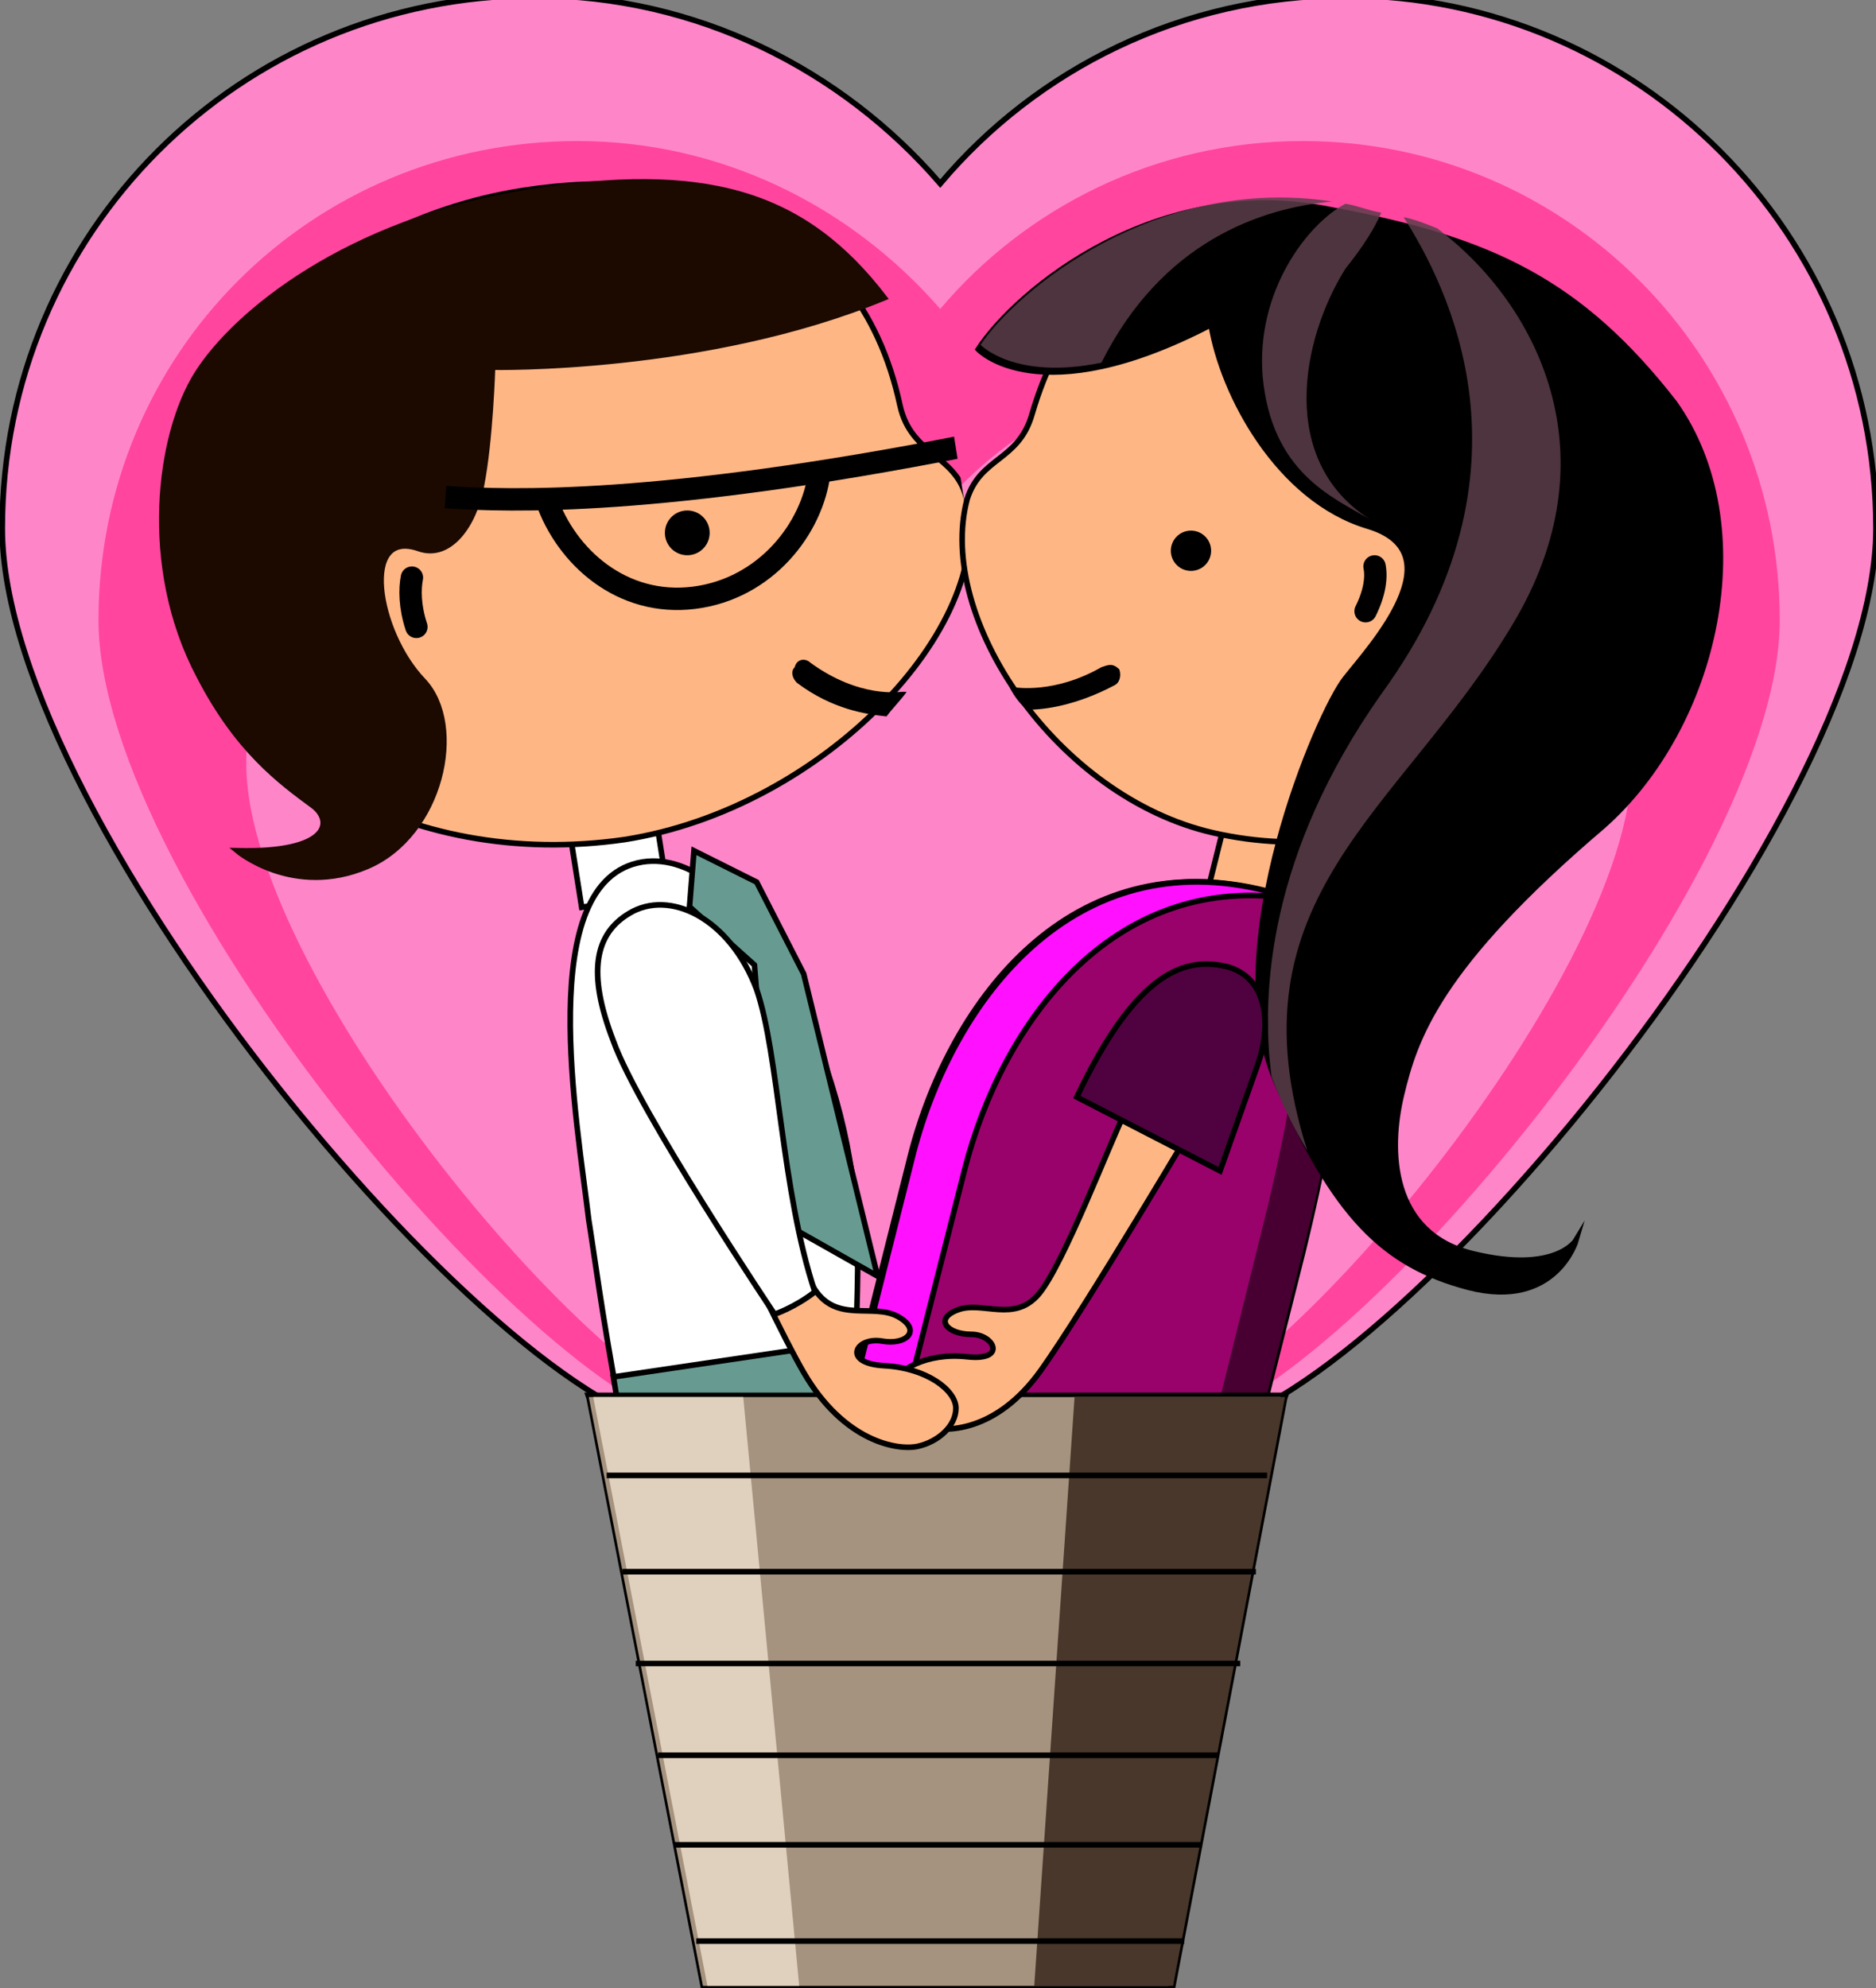 <?xml version="1.0" encoding="utf-8"?>
<!-- Generator: Adobe Illustrator 18.1.1, SVG Export Plug-In . SVG Version: 6.00 Build 0)  -->
<svg version="1.1" id="b-g" xmlns="http://www.w3.org/2000/svg" xmlns:xlink="http://www.w3.org/1999/xlink" x="0px" y="0px"
	 width="83.8px" height="88.8px" viewBox="-469 340.2 83.8 88.8" enable-background="new -469 340.2 83.8 88.8"
	 xml:space="preserve">
<rect x="-469" y="340.2" width="83.8" height="88.8" fill="#808080" stroke="none"/>
<g>
	<g>
		<path fill="#FF85C9" stroke="#000000" stroke-width="0.25" stroke-miterlimit="10" d="M-416,404.1c8,0,30.8-27.2,30.8-40.3
			c0-13.1-10.6-23.8-23.7-23.8c-7.3,0-13.8,3.3-18.1,8.4c-4.4-5.1-10.9-8.4-18.1-8.4c-13.2,0-23.8,10.6-23.8,23.8
			c0,13.2,22.9,40.3,30.8,40.3H-416z"/>
		<path fill="#FF459E" d="M-417.2,404.1c7.2,0,27.7-24.4,27.7-36.2c0-11.8-9.5-21.4-21.3-21.4c-6.6,0-12.4,3-16.2,7.5
			c-4-4.6-9.8-7.5-16.2-7.5c-11.9,0-21.4,9.5-21.4,21.4s20.6,36.2,27.7,36.2H-417.2z"/>
		<path fill="#FF85C9" d="M-418.9,404.1c5.9,0,22.8-20.1,22.8-29.8s-7.8-17.6-17.5-17.6c-5.4,0-10.2,2.4-13.4,6.2
			c-3.3-3.8-8.1-6.2-13.4-6.2c-9.8,0-17.6,7.8-17.6,17.6c0,9.8,16.9,29.8,22.8,29.8H-418.9z"/>
	</g>
	<g id="boy-to-right">
		<g>
			<g>
				<g>
					<defs>

							<rect id="boy-girl-SVGID_1_" x="-459.8" y="348.3" transform="matrix(0.988 -0.156 0.156 0.988 -64.6 -64.417)" width="36.4" height="60"/>
					</defs>
					<clipPath id="boy-girl-SVGID_2_">
						<use xlink:href="#boy-girl-SVGID_1_"  overflow="visible"/>
					</clipPath>
					<g clip-path="url(#boy-girl-SVGID_2_)">

							<rect x="-443.1" y="376.1" transform="matrix(0.988 -0.156 0.156 0.988 -64.592 -64.335)" fill="#FFFFFF" stroke="#000000" stroke-width="0.25" stroke-miterlimit="10" width="3.9" height="4.4"/>
						<path id="baloon-skin-boy-to-right-head" fill="#FFB685" stroke="#000000" stroke-width="0.25" stroke-miterlimit="10" d="
							M-425.8,362.6c-0.4-2.1-2.5-2-3-4.3c-1.9-8.8-9.7-10.7-16.8-9.6c-9.7,1.5-16.6,9.3-15.3,17.3c1.3,8,10.1,13.1,19.8,11.7
							C-432.2,376.3-424.6,368.2-425.8,362.6z"/>
						<g>
							<path d="M-432.8,369.8c2.2,1.6,4,1.3,4.1,1.3s0.1,0,0.2,0c-0.2,0.3-0.6,0.7-0.9,1.1c-0.9-0.1-2.4-0.3-4-1.5
								c-0.2-0.2-0.3-0.5-0.1-0.7C-433.4,369.6-433,369.6-432.8,369.8z"/>
							<circle cx="-438.3" cy="364" r="1"/>
							<path fill="none" stroke="#000000" stroke-linecap="round" stroke-miterlimit="10" d="M-450.6,366c-0.1,0.5-0.1,1.3,0.2,2.2"
								/>
						</g>
						<path id="baloon-hair-boy-to-right" fill="#1C0A01" stroke="#1C0A01" stroke-width="0.25" stroke-miterlimit="10" d="
							M-458.4,378.2c0,0,2.5,2.1,5.8,0.7s4.4-6.3,2.5-8.3c-2.1-2.2-2.8-6.8-0.2-5.9c1.4,0.5,2.5-1.1,2.8-2.8c0.4-2,0.5-5.3,0.5-5.3
							s9.5,0.2,17.5-3.1c-3.6-4.7-8-6-16-4.7s-13,5.4-14.7,8.1s-2.5,8.6,0.1,13.5c1.7,3.3,3.6,4.7,5.1,5.8
							C-454.1,376.9-454.3,378.3-458.4,378.2z"/>
						<path fill="#FFFFFF" stroke="#000000" stroke-width="0.25" stroke-miterlimit="10" d="M-430.8,401c0.1-3,0.2-5.4,0-7
							c-0.5-6.9-5-16-9.5-15.3c-4.9,0.8-2.9,11.7-2.4,16c0.2,1.2,0.6,4.3,1.3,8L-430.8,401z"/>
						<g>
							<path fill="none" stroke="#000000" stroke-miterlimit="10" d="M-449.1,362.4c2.9,0.2,9.6,0.4,23.3-2.3"/>
							<path fill="none" stroke="#000000" stroke-linecap="round" stroke-miterlimit="10" d="M-444.6,362.5c0.9,2.6,3.4,4.8,6.6,4.4
								s5.3-3.1,5.6-5.6"/>
						</g>
						<path fill="#679B91" stroke="#000000" stroke-width="0.25" stroke-miterlimit="10" d="M-441.6,401.7c1.6,9.7,3.4,21,5.5,24.5
							c1.5,2.3,4.8-16.2,5.3-26.1L-441.6,401.7z"/>
						<polygon fill="#679B91" stroke="#000000" stroke-width="0.25" stroke-miterlimit="10" points="-438,378.2 -435.2,379.6
							-433.1,383.7 -429.8,397.2 -434.4,394.6 -435.3,383.3 -438.2,380.7 						"/>
					</g>
				</g>
			</g>
		</g>
	</g>
	<g id="girl-to-left">
		<g id="skin-girl-to-left-head">

				<rect id="baloon-skin-girl-to-left-neck" x="-414.9" y="377.3" transform="matrix(0.97 0.242 -0.242 0.97 79.51 111.195)" fill="#FFB685" stroke="#000000" stroke-width="0.25" stroke-miterlimit="10" width="3.7" height="4.2"/>
			<path id="baloon-skin-girl-to-left-head" fill="#FFB685" stroke="#000000" stroke-width="0.25" stroke-miterlimit="10" d="
				M-425.8,362.5c0.6-1.9,2.3-1.7,2.9-3.8c2.4-8.2,9-9.5,14.8-8.1c7.9,2,12.7,9.5,10.8,16.9c-1.8,7.4-9.6,11.7-17.5,9.9
				C-421.8,375.8-427.2,367.8-425.8,362.5z"/>
		</g>
		<path fill="#99026B" stroke="#000000" stroke-width="0.25" stroke-miterlimit="10" d="M-410.8,396.1c1.7-7,3.1-14.9-1.7-16.1
			c-8.6-2.2-14,4.8-15.8,11.7l0,0l-3.5,13.9l17.5,4.4L-410.8,396.1L-410.8,396.1z"/>
		<path fill="#470031" d="M-410.8,396.1c1.7-6.7,2.9-14.1-1-15.9c1.7,3.1,0.6,9.2-0.8,14.8l0,0l-3.6,14.5l1.9,0.5L-410.8,396.1
			L-410.8,396.1z"/>
		<path fill="#FF11FF" stroke="#000000" stroke-width="0.25" stroke-miterlimit="10" d="M-425.9,392.4c1.7-6.6,6.6-13.1,14.3-12.1
			c-0.3-0.2-0.5-0.2-0.8-0.3c-8.6-2.2-14,4.8-15.8,11.7l0,0l-3.5,13.9l2.3,0.6L-425.9,392.4L-425.9,392.4z"/>
		<path id="baloon-hair-girl-to-left" stroke="#000000" stroke-width="0.25" stroke-miterlimit="10" d="M-425.3,355.8
			c0,0,2.7,2.9,10.4-1.1c0.5,3.1,3,7.8,7,9s0.1,5.4-1,6.8c-1.2,1.5-5.7,12-3.1,18s4.8,8.2,8.6,9.2c3.9,1,4.8-2.1,4.8-2.1
			s-0.9,1.5-4.6,0.6s-3.8-4.6-3.2-7.1s1.6-5.7,9-12c5.1-4.5,7.1-13.4,3.2-18.9c-4.2-5.4-8.2-7.3-15.2-8.6
			C-417.3,347.9-423.6,353.2-425.3,355.8z"/>
		<path opacity="0.85" fill="#5B3E49" enable-background="new    " d="M-407.3,371.2c-5,7.1-5.4,13.3-4.9,17.1
			c0.5,1.3,1,2.3,1.6,3.3c-3.6-11.3,4.1-15.1,9.1-23.4c4.7-7.7,1.1-14.5-3.3-17.8c-0.5-0.2-1-0.4-1.5-0.5
			C-404.4,352.9-400,361.2-407.3,371.2z"/>
		<path opacity="0.85" fill="#5B3E49" enable-background="new    " d="M-425.2,355.6c0,0,1.5,1.6,5.4,0.8l0,0
			c2.7-5.4,7.1-6.9,10.3-7.2C-417.4,348-423.6,353.2-425.2,355.6z"/>
		<path opacity="0.85" fill="#5B3E49" enable-background="new    " d="M-408.9,352.2c0.8-1,1.3-1.8,1.6-2.5c-0.6-0.1-1-0.3-1.6-0.4
			c-1.7,0.9-4,3.9-3.7,7.7c0.4,4.3,3.1,5.4,4.8,6.4C-411.9,360.8-410.9,355.4-408.9,352.2z"/>
		<path d="M-419.8,370c-2.1,1.2-3.8,0.9-3.9,0.9s-0.1,0-0.2,0c0.2,0.4,0.5,0.8,0.8,1c0.8,0,2.2-0.2,3.9-1.1c0.2-0.1,0.3-0.4,0.2-0.7
			C-419.3,369.8-419.5,369.9-419.8,370z"/>
		<circle cx="-415.8" cy="364.8" r="0.9"/>
		<path fill="none" stroke="#000000" stroke-linecap="round" stroke-miterlimit="10" d="M-407.6,365.5c0.1,0.5,0,1.2-0.4,2"/>
	</g>
	<g>
		<g>
			<polygon fill="#A5937F" points="-437.6,429 -442.8,402.5 -411.5,402.5 -416.5,429 			"/>
			<path d="M-411.8,402.6l-5,26.3h-20.8l-5.1-26.3H-411.8 M-411.4,402.4h-0.3h-30.9h-0.3l0.1,0.3l5.1,26.3v0.2h0.2h20.8h0.2V429
				l5-26.3L-411.4,402.4L-411.4,402.4z"/>
		</g>
		<polygon fill="#E0D1BE" points="-435.8,402.6 -442.5,402.6 -437.4,428.9 -433.3,428.9 		"/>
		<polygon fill="#48372A" points="-422.8,428.9 -416.6,428.9 -411.6,402.6 -421,402.6 		"/>
		<line fill="none" stroke="#000000" stroke-width="0.25" stroke-miterlimit="10" x1="-441.9" y1="406.1" x2="-412.4" y2="406.1"/>
		<line fill="none" stroke="#000000" stroke-width="0.25" stroke-miterlimit="10" x1="-441.2" y1="410.4" x2="-412.9" y2="410.4"/>
		<line fill="none" stroke="#000000" stroke-width="0.25" stroke-miterlimit="10" x1="-440.6" y1="414.5" x2="-413.6" y2="414.5"/>
		<line fill="none" stroke="#000000" stroke-width="0.25" stroke-miterlimit="10" x1="-439.6" y1="418.6" x2="-414.6" y2="418.6"/>
		<line fill="none" stroke="#000000" stroke-width="0.25" stroke-miterlimit="10" x1="-438.9" y1="422.6" x2="-415.3" y2="422.6"/>
		<line fill="none" stroke="#000000" stroke-width="0.25" stroke-miterlimit="10" x1="-437.9" y1="426.9" x2="-416.1" y2="426.9"/>
	</g>
	<g id="girl-to-left-hands">
		<path id="baloon-skin-girl-to-left-hand" fill="#FFB685" stroke="#000000" stroke-width="0.25" stroke-miterlimit="10" d="
			M-418.8,390c-0.6,1.2-2.7,6.7-3.8,8c-1.1,1.3-2.5,0.3-3.6,0.7c-1.1,0.4-0.5,1.1,0.6,1.1c1,0,1.6,1.2-0.2,1
			c-1.8-0.2-3.2,0.6-3.3,1.3c-0.1,0.7,0.6,1.5,1.4,1.8c0.9,0.3,3.2,0.3,5.2-2.5s7.2-11.6,7.2-11.6S-417.6,387.1-418.8,390z"/>
		<path fill="#4F023F" stroke="#000000" stroke-width="0.25" stroke-miterlimit="10" d="M-420.9,389.2l6.4,3.3c0,0,1.2-3.4,1.7-4.8
			s0.6-3.7-1.3-4.3C-416,382.9-418.2,383.5-420.9,389.2z"/>
	</g>
	<g id="boy-to-right-hands_1_">
		<path id="baloon-skin-boy-to-right-hand" fill="#FFB685" stroke="#000000" stroke-width="0.25" stroke-miterlimit="10" d="
			M-435.6,388.9c0.5,1.3,2,7.4,3,8.9s2.6,0.6,3.7,1.2s0.4,1.3-0.7,1.1c-1.2-0.2-1.8,1,0.1,1.1s3.2,1.1,3.2,1.9s-0.8,1.5-1.7,1.7
			c-0.9,0.2-3.3-0.2-5.1-3.3c-1.8-3.1-6.2-13.1-6.2-13.1S-436.8,385.8-435.6,388.9z"/>
		<path fill="#FFFFFF" stroke="#000000" stroke-width="0.25" stroke-miterlimit="10" d="M-440.9,381c1.8-1.1,4.5,0.2,5.7,3.4
			c1,2.9,1.1,9,2.6,13.5c-0.9,0.7-1.8,1-1.8,1s-6.1-9.1-7.2-12.2C-442.8,383.6-442.4,381.9-440.9,381z"/>
	</g>
</g>
</svg>

